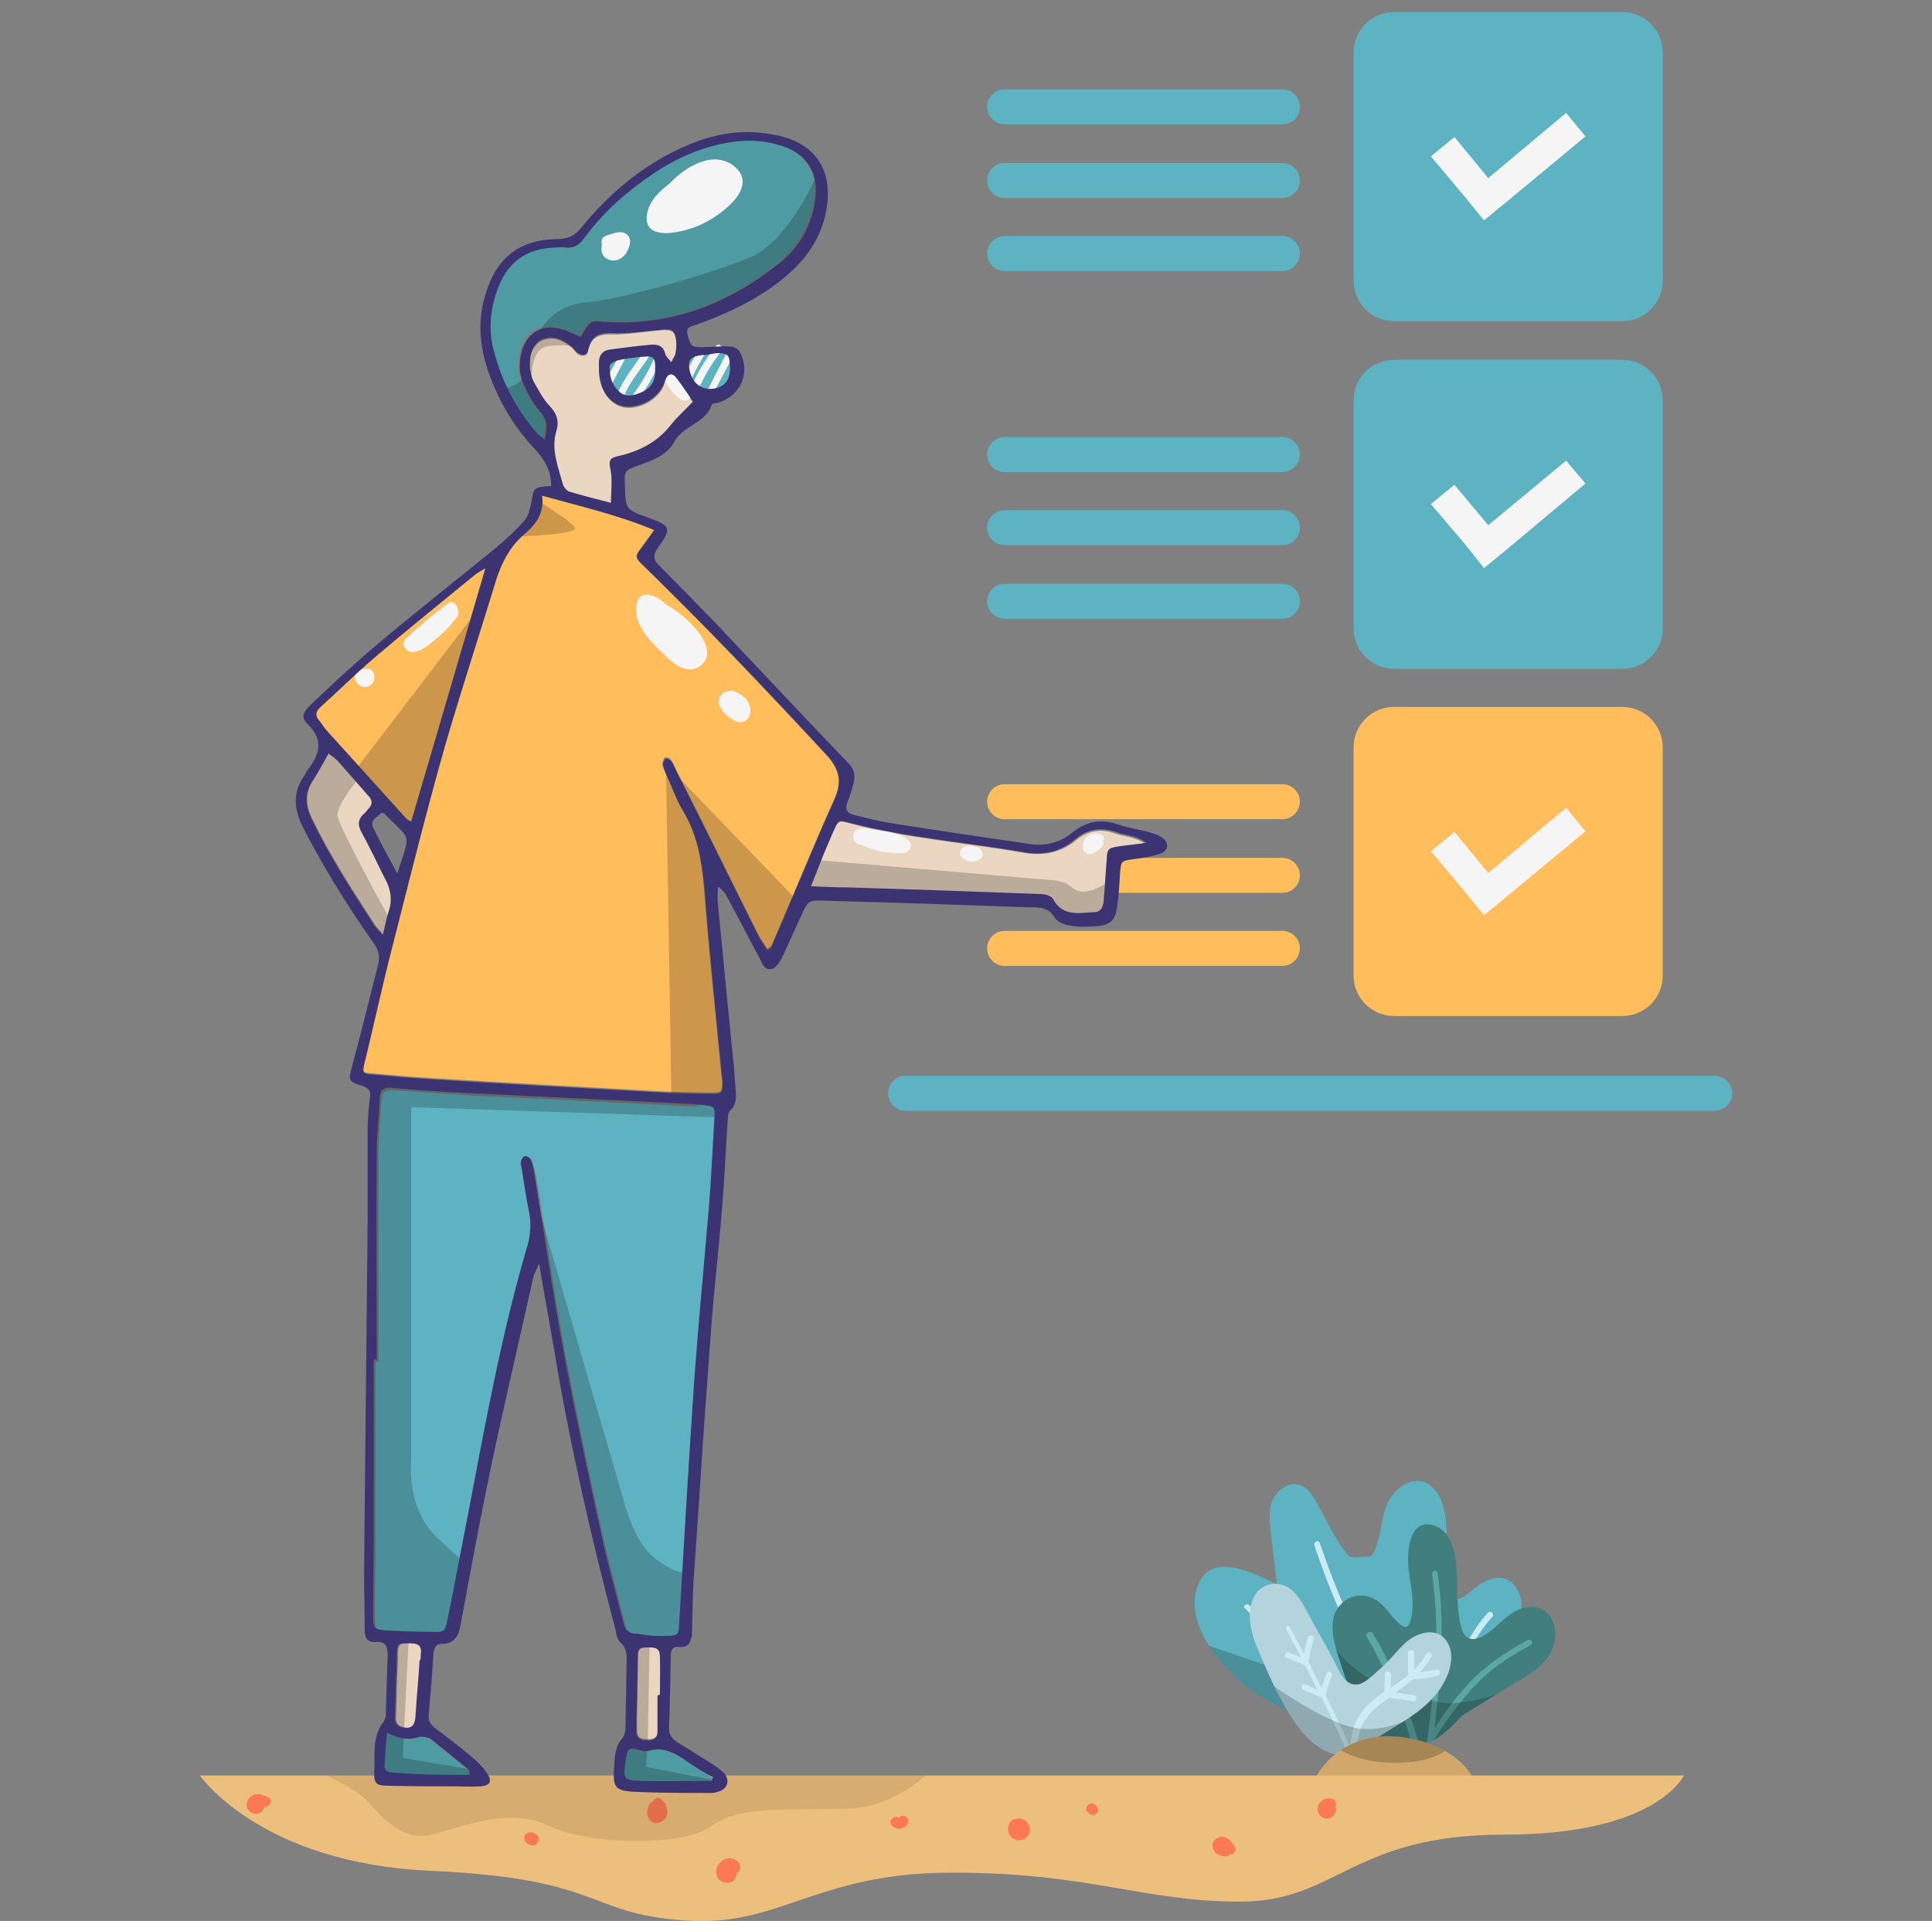 <?xml version="1.0" encoding="utf-8"?>
<!-- Generator: Adobe Illustrator 24.1.3, SVG Export Plug-In . SVG Version: 6.00 Build 0)  -->
<svg version="1.1" xmlns="http://www.w3.org/2000/svg" xmlns:xlink="http://www.w3.org/1999/xlink" x="0px" y="0px"
	 viewBox="0 0 320 318.2" style="enable-background:new 0 0 320 318.2;" xml:space="preserve">
<rect x="0" y="0" width="320" height="318.2" fill="#808080" stroke="none"/>
<style type="text/css">
	.st0{opacity:0.5;fill:#5DB3C1;}
	.st1{fill:none;}
	.st2{opacity:0.3;clip-path:url(#SVGID_2_);fill:url(#SVGID_3_);}
	.st3{opacity:0.3;clip-path:url(#SVGID_2_);fill:url(#SVGID_4_);}
	.st4{fill:#FFFFFF;}
	.st5{opacity:0.3;clip-path:url(#XMLID_398_);fill:url(#SVGID_5_);}
	.st6{opacity:0.3;clip-path:url(#XMLID_398_);fill:url(#SVGID_6_);}
	.st7{fill:#4F9BA3;}
	.st8{fill:#5DB3C1;}
	.st9{clip-path:url(#XMLID_415_);fill:#5DB3C1;}
	.st10{clip-path:url(#XMLID_415_);fill:#CBECF4;}
	.st11{opacity:0.2;clip-path:url(#XMLID_415_);}
	.st12{clip-path:url(#XMLID_417_);fill:#417F7E;}
	.st13{clip-path:url(#XMLID_417_);fill:#5AA8A4;}
	.st14{opacity:0.2;clip-path:url(#XMLID_417_);}
	.st15{clip-path:url(#XMLID_626_);fill:#B3D3DD;}
	.st16{clip-path:url(#XMLID_626_);fill:#CBECF4;}
	.st17{opacity:0.2;clip-path:url(#XMLID_626_);}
	.st18{clip-path:url(#XMLID_627_);fill:#D1A76B;}
	.st19{opacity:0.2;clip-path:url(#XMLID_627_);}
	.st20{clip-path:url(#XMLID_628_);}
	.st21{fill:#EDBF7C;}
	.st22{fill:#FB7A54;}
	.st23{opacity:0.1;clip-path:url(#XMLID_628_);}
	.st24{clip-path:url(#XMLID_629_);fill:#F5F5F5;}
	.st25{clip-path:url(#XMLID_629_);fill:#D0F0F9;}
	.st26{clip-path:url(#XMLID_629_);}
	.st27{fill:#D0F0F9;}
	.st28{fill:#FFBD5C;}
	.st29{fill:#F5F5F5;}
	.st30{fill:#EAD6C1;}
	.st31{opacity:0.2;}
	.st32{fill:#3C3372;}
	.st33{opacity:0.3;clip-path:url(#XMLID_630_);fill:url(#SVGID_7_);}
	.st34{opacity:0.3;clip-path:url(#XMLID_630_);fill:url(#SVGID_8_);}
	.st35{clip-path:url(#XMLID_656_);fill:#5DB3C1;}
	.st36{clip-path:url(#XMLID_656_);fill:#CBECF4;}
	.st37{opacity:0.2;clip-path:url(#XMLID_656_);}
	.st38{clip-path:url(#XMLID_659_);fill:#417F7E;}
	.st39{clip-path:url(#XMLID_659_);fill:#5AA8A4;}
	.st40{opacity:0.2;clip-path:url(#XMLID_659_);}
	.st41{clip-path:url(#XMLID_660_);fill:#B3D3DD;}
	.st42{clip-path:url(#XMLID_660_);fill:#CBECF4;}
	.st43{opacity:0.2;clip-path:url(#XMLID_660_);}
	.st44{clip-path:url(#XMLID_661_);fill:#D1A76B;}
	.st45{opacity:0.2;clip-path:url(#XMLID_661_);}
	.st46{clip-path:url(#XMLID_662_);}
	.st47{opacity:0.1;clip-path:url(#XMLID_662_);}
	.st48{clip-path:url(#XMLID_663_);fill:#5DB3C1;}
	.st49{clip-path:url(#XMLID_663_);fill:#CBECF4;}
	.st50{opacity:0.2;clip-path:url(#XMLID_663_);}
	.st51{clip-path:url(#XMLID_664_);fill:#417F7E;}
	.st52{clip-path:url(#XMLID_664_);fill:#5AA8A4;}
	.st53{opacity:0.2;clip-path:url(#XMLID_664_);}
	.st54{clip-path:url(#XMLID_665_);fill:#B3D3DD;}
	.st55{clip-path:url(#XMLID_665_);fill:#CBECF4;}
	.st56{opacity:0.2;clip-path:url(#XMLID_665_);}
	.st57{clip-path:url(#XMLID_666_);fill:#D1A76B;}
	.st58{opacity:0.2;clip-path:url(#XMLID_666_);}
	.st59{clip-path:url(#XMLID_667_);}
	.st60{opacity:0.1;clip-path:url(#XMLID_667_);}
	.st61{opacity:0.3;clip-path:url(#XMLID_668_);fill:url(#SVGID_9_);}
	.st62{opacity:0.3;clip-path:url(#XMLID_668_);fill:url(#SVGID_10_);}
	.st63{clip-path:url(#XMLID_669_);fill:#5DB3C1;}
	.st64{clip-path:url(#XMLID_669_);fill:#CBECF4;}
	.st65{opacity:0.2;clip-path:url(#XMLID_669_);}
	.st66{clip-path:url(#XMLID_670_);fill:#417F7E;}
	.st67{clip-path:url(#XMLID_670_);fill:#5AA8A4;}
	.st68{opacity:0.2;clip-path:url(#XMLID_670_);}
	.st69{clip-path:url(#XMLID_671_);fill:#B3D3DD;}
	.st70{clip-path:url(#XMLID_671_);fill:#CBECF4;}
	.st71{opacity:0.2;clip-path:url(#XMLID_671_);}
	.st72{clip-path:url(#XMLID_673_);fill:#D1A76B;}
	.st73{opacity:0.2;clip-path:url(#XMLID_673_);}
	.st74{clip-path:url(#XMLID_674_);}
	.st75{opacity:0.1;clip-path:url(#XMLID_674_);}
	.st76{fill:#D1A76B;}
</style>
<g id="BACKGROUND">
</g>
<g id="OBJECTS">
	<g id="XMLID_393_">
		<g id="XMLID_651_">
			<path id="XMLID_654_" class="st8" d="M268.7,53.2h-37.8c-3.7,0-6.7-3-6.7-6.7V8.7c0-3.7,3-6.7,6.7-6.7h37.8c3.7,0,6.7,3,6.7,6.7
				v37.8C275.4,50.2,272.4,53.2,268.7,53.2z"/>
			<polygon id="XMLID_652_" class="st29" points="246.5,29.5 240.9,22.7 237,25.9 242.7,32.7 245.8,36.5 249.7,33.3 262.6,22.6 
				259.4,18.7 			"/>
		</g>
		<g id="XMLID_648_">
			<path id="XMLID_650_" class="st8" d="M268.7,110.8h-37.8c-3.7,0-6.7-3-6.7-6.7V66.3c0-3.7,3-6.7,6.7-6.7h37.8
				c3.7,0,6.7,3,6.7,6.7v37.8C275.4,107.8,272.4,110.8,268.7,110.8z"/>
			<polygon id="XMLID_649_" class="st29" points="246.5,87 240.9,80.3 237,83.5 242.7,90.2 245.8,94.1 249.7,90.9 262.6,80.1 
				259.4,76.3 			"/>
		</g>
		<g id="XMLID_645_">
			<path id="XMLID_647_" class="st28" d="M268.7,168.3h-37.8c-3.7,0-6.7-3-6.7-6.7v-37.8c0-3.7,3-6.7,6.7-6.7h37.8
				c3.7,0,6.7,3,6.7,6.7v37.8C275.4,165.3,272.4,168.3,268.7,168.3z"/>
			<polygon id="XMLID_646_" class="st29" points="246.5,144.6 240.9,137.8 237,141 242.7,147.8 245.8,151.6 249.7,148.4 
				262.6,137.7 259.4,133.8 			"/>
		</g>
		<path id="XMLID_644_" class="st8" d="M284,184h-134c-1.6,0-2.9-1.3-2.9-2.9l0,0c0-1.6,1.3-2.9,2.9-2.9h134c1.6,0,2.9,1.3,2.9,2.9
			l0,0C286.9,182.7,285.6,184,284,184z"/>
		<g id="XMLID_640_">
			<path id="XMLID_643_" class="st8" d="M212.4,20.6h-46c-1.6,0-2.9-1.3-2.9-2.9l0,0c0-1.6,1.3-2.9,2.9-2.9h46
				c1.6,0,2.9,1.3,2.9,2.9l0,0C215.3,19.4,214,20.6,212.4,20.6z"/>
			<path id="XMLID_642_" class="st8" d="M212.4,32.8h-46c-1.6,0-2.9-1.3-2.9-2.9l0,0c0-1.6,1.3-2.9,2.9-2.9h46
				c1.6,0,2.9,1.3,2.9,2.9l0,0C215.3,31.5,214,32.8,212.4,32.8z"/>
			<path id="XMLID_641_" class="st8" d="M212.4,44.9h-46c-1.6,0-2.9-1.3-2.9-2.9l0,0c0-1.6,1.3-2.9,2.9-2.9h46
				c1.6,0,2.9,1.3,2.9,2.9l0,0C215.3,43.6,214,44.9,212.4,44.9z"/>
		</g>
		<g id="XMLID_636_">
			<path id="XMLID_639_" class="st8" d="M212.4,78.2h-46c-1.6,0-2.9-1.3-2.9-2.9l0,0c0-1.6,1.3-2.9,2.9-2.9h46
				c1.6,0,2.9,1.3,2.9,2.9l0,0C215.3,76.9,214,78.2,212.4,78.2z"/>
			<path id="XMLID_638_" class="st8" d="M212.4,90.3h-46c-1.6,0-2.9-1.3-2.9-2.9l0,0c0-1.6,1.3-2.9,2.9-2.9h46
				c1.6,0,2.9,1.3,2.9,2.9l0,0C215.3,89,214,90.3,212.4,90.3z"/>
			<path id="XMLID_637_" class="st8" d="M212.4,102.5h-46c-1.6,0-2.9-1.3-2.9-2.9l0,0c0-1.6,1.3-2.9,2.9-2.9h46
				c1.6,0,2.9,1.3,2.9,2.9l0,0C215.3,101.2,214,102.5,212.4,102.5z"/>
		</g>
		<g id="XMLID_632_">
			<path id="XMLID_635_" class="st28" d="M212.4,135.7h-46c-1.6,0-2.9-1.3-2.9-2.9l0,0c0-1.6,1.3-2.9,2.9-2.9h46
				c1.6,0,2.9,1.3,2.9,2.9l0,0C215.3,134.4,214,135.7,212.4,135.7z"/>
			<path id="XMLID_634_" class="st28" d="M212.4,147.9h-46c-1.6,0-2.9-1.3-2.9-2.9l0,0c0-1.6,1.3-2.9,2.9-2.9h46
				c1.6,0,2.9,1.3,2.9,2.9l0,0C215.3,146.6,214,147.9,212.4,147.9z"/>
			<path id="XMLID_633_" class="st28" d="M212.4,160h-46c-1.6,0-2.9-1.3-2.9-2.9l0,0c0-1.6,1.3-2.9,2.9-2.9h46
				c1.6,0,2.9,1.3,2.9,2.9l0,0C215.3,158.7,214,160,212.4,160z"/>
		</g>
		<g id="XMLID_579_">
			<g id="XMLID_612_">
				<defs>
					<path id="XMLID_622_" d="M198.3,262.9c2.1-6.1,9.1-2.4,13.2-0.5c-0.3-2.2-0.5-4.5-0.8-6.8c-0.2-2-0.7-4.3-0.2-6.3
						c0.6-2.4,3.2-4.4,5.5-3c1.1,0.7,1.8,2.1,2.4,3.2c1.3,2.3,2.5,4.9,4.1,7.1c1.1,1.5,0.9,1.4,2.9,1.3c1.9-0.1,1.8,0.1,2.5-1.6
						c0.5-1.3,0.7-2.7,1-4.1c0.3-1.7,0.8-3.5,2-4.9c1.6-1.8,4.3-2.9,6.3-1c2.4,2.2,2.5,6.6,2.4,9.6c-0.1,2.2-0.9,4.3-1,6.4
						c-0.1,1.4,1.3,3.1,2.9,2.6c1.2-0.4,2-1.2,3-2c2.2-1.7,5-2.5,6.7,0.2c2.1,3.3-0.4,6.8-2.6,9.4c-3.6,4.3-7.3,8.6-11,12.9
						c0,0,0,0,0,0c-0.3,2.1-2.5,2.3-4.2,2.3c-3.8-0.1-7.8-0.8-11.6-1.6c-6.6-1.4-13-4.2-17.9-9C200.6,273.9,196.5,268,198.3,262.9z"
						/>
				</defs>
				<clipPath id="XMLID_398_">
					<use xlink:href="#XMLID_622_"  style="overflow:visible;"/>
				</clipPath>
				<path id="XMLID_625_" style="clip-path:url(#XMLID_398_);fill:#5DB3C1;" d="M198.3,262.9c2.1-6.1,9.1-2.4,13.2-0.5
					c-0.3-2.2-0.5-4.5-0.8-6.8c-0.2-2-0.7-4.3-0.2-6.3c0.6-2.4,3.2-4.4,5.5-3c1.1,0.7,1.8,2.1,2.4,3.2c1.3,2.3,2.5,4.9,4.1,7.1
					c1.1,1.5,0.9,1.4,2.9,1.3c1.9-0.1,1.8,0.1,2.5-1.6c0.5-1.3,0.7-2.7,1-4.1c0.3-1.7,0.8-3.5,2-4.9c1.6-1.8,4.3-2.9,6.3-1
					c2.4,2.2,2.5,6.6,2.4,9.6c-0.1,2.2-0.9,4.3-1,6.4c-0.1,1.4,1.3,3.1,2.9,2.6c1.2-0.4,2-1.2,3-2c2.2-1.7,5-2.5,6.7,0.2
					c2.1,3.3-0.4,6.8-2.6,9.4c-3.6,4.3-7.3,8.6-11,12.9c0,0,0,0,0,0c-0.3,2.1-2.5,2.3-4.2,2.3c-3.8-0.1-7.8-0.8-11.6-1.6
					c-6.6-1.4-13-4.2-17.9-9C200.6,273.9,196.5,268,198.3,262.9z"/>
				<path id="XMLID_624_" style="clip-path:url(#XMLID_398_);fill:#CBECF4;" d="M206.9,265.9c8.4,8.8,17.9,16.3,28.1,22.9l0,0
					c-3.5-4.5-6.6-8.9-9.3-14c-3.2-6-5.8-12.3-8-18.8c-0.2-0.6,0.7-1,0.9-0.4c2.1,6.2,4.6,12.2,7.6,18c1.5,3,3.1,6,5,8.8
					c1.2,1.7,2.5,3.4,3.9,5c-0.1-1.6-0.1-3.2-0.2-4.8c-0.1-3.2-0.1-6.4-0.1-9.6c0-5.9-0.3-12.1,0.7-18c0.1-0.6,1.1-0.5,1,0.1
					c-1,5.8-0.7,11.9-0.7,17.7c0,2.7,0,5.4,0.1,8.2c0,1.7,0,3.4,0.1,5.2c1.2-3.1,2.7-6.1,4.3-9.1c1.8-3.3,3.5-7.1,6.1-9.9
					c0.4-0.5,1.2,0.1,0.8,0.6c-2.7,2.9-4.5,6.9-6.4,10.5c-1.7,3.3-3.3,6.7-4.5,10.2c0,0.1,0,0.2,0,0.2c0.2,0.3,0.5,0.6,0.7,0.9
					c0.1,0,0.2,0.1,0.3,0.2c0.1,0.2,0.3,0.4,0.4,0.6c0.2,0.1,0.4,0.3,0.7,0.4c0.5,0.3-0.1,1.1-0.6,0.8c-0.4-0.2-0.7-0.5-1.1-0.7
					c-0.2,0.3-0.7,0.5-0.9,0c-0.1-0.2-0.1-0.4-0.1-0.6c-10.7-6.8-20.6-14.6-29.4-23.8C205.7,266.1,206.4,265.5,206.9,265.9z"/>
				<path id="XMLID_623_" style="opacity:0.2;clip-path:url(#XMLID_398_);" d="M250.2,273.3c0,0-5.6,10.1-17.9,8.4
					c-12.4-1.8-33.7-9.7-33.7-9.7l21.1,20.7l26.9-0.9L250.2,273.3z"/>
			</g>
			<g id="XMLID_607_">
				<defs>
					<path id="XMLID_608_" d="M229.1,266c0.7,0.7,1.2,1.5,1.9,2.2c1.2,1.3,2.2,2.1,2.7,0c0.7-2.7-0.1-5.6-0.4-8.4
						c-0.3-2.8,0.1-8.7,4.5-7c4.1,1.7,3.4,8.6,3.6,12.1c0.1,1.6,0.2,3.3,0.7,4.9c1.1,3.4,4.3,0.9,5.8-0.5c1.5-1.4,3.2-2.9,5.3-3.1
						c4.5-0.4,5.4,5.1,3.3,8.1c-1.5,2.2-3.9,3.5-6.1,4.8c-2.7,1.7-5.5,3.4-8.3,5.1c-2.6,3-5.8,5.7-10,5.4c-4.4-0.3-6.5-4-7.9-7.7
						c-1-2.8-1.9-5.6-2.8-8.4c-0.6-2.1-1.1-4.4-0.2-6.5C222.9,263.8,226.6,263.4,229.1,266z"/>
				</defs>
				<clipPath id="XMLID_415_">
					<use xlink:href="#XMLID_608_"  style="overflow:visible;"/>
				</clipPath>
				<path id="XMLID_611_" style="clip-path:url(#XMLID_415_);fill:#417F7E;" d="M229.1,266c0.7,0.7,1.2,1.5,1.9,2.2
					c1.2,1.3,2.2,2.1,2.7,0c0.7-2.7-0.1-5.6-0.4-8.4c-0.3-2.8,0.1-8.7,4.5-7c4.1,1.7,3.4,8.6,3.6,12.1c0.1,1.6,0.2,3.3,0.7,4.9
					c1.1,3.4,4.3,0.9,5.8-0.5c1.5-1.4,3.2-2.9,5.3-3.1c4.5-0.4,5.4,5.1,3.3,8.1c-1.5,2.2-3.9,3.5-6.1,4.8c-2.7,1.7-5.5,3.4-8.3,5.1
					c-2.6,3-5.8,5.7-10,5.4c-4.4-0.3-6.5-4-7.9-7.7c-1-2.8-1.9-5.6-2.8-8.4c-0.6-2.1-1.1-4.4-0.2-6.5
					C222.9,263.8,226.6,263.4,229.1,266z"/>
				<path id="XMLID_610_" style="clip-path:url(#XMLID_415_);fill:#5AA8A4;" d="M227.4,270.6c2,3.3,3.6,6.8,4.9,10.4
					c1.1,3,2.4,6,3,9.2c0.4-0.7,0.7-1.3,1.1-1.9c1.2-9.2,2.2-18.2,0.8-27.5c-0.1-0.6,0.8-0.9,0.9-0.3c1.3,8.7,0.5,17.2-0.5,25.8
					c1.5-2.4,3.2-4.7,5.1-6.8c3-3.4,6.4-5.7,10.3-7.8c0.6-0.3,1.1,0.5,0.5,0.8c-3.9,2.1-7.2,4.3-10.1,7.7c-2.3,2.6-4.3,5.4-6.1,8.4
					c-0.2,1.2-0.3,2.4-0.5,3.6c0.1,0.1,0.1,0.3,0,0.4c-0.1,0.1-0.1,0.2-0.2,0.3c-0.2,0.5-1,0.1-0.9-0.4c0.1-0.6,0.1-1.2,0.2-1.8
					c0,0.1-0.1,0.2-0.1,0.2c-0.1,0.2-0.3,0.3-0.5,0.2c0,0.3,0.1,0.7,0.1,1c0.1,0.6-0.9,0.6-1,0c-0.3-3.8-1.9-7.4-3.3-11
					c-1.3-3.5-2.9-6.9-4.8-10.1C226.2,270.5,227,270,227.4,270.6z"/>
				<path id="XMLID_609_" class="st11" d="M251.4,279.4c0,0-8.8,3.7-13.4,2.5c-4.6-1.2-13.2-2.3-18.6-11.3l2.5,21l26.1,5.1
					L251.4,279.4z"/>
			</g>
			<g id="XMLID_600_">
				<defs>
					<path id="XMLID_601_" d="M214.4,263.8c1.2,1.3,2,3,2.8,4.5c1.3,2.3,2.6,4.6,3.8,6.9c0.8,1.5,1.7,4.2,4,3.8
						c1.1-0.2,2.5-1.6,3.3-2.3c1.7-1.4,2.9-3.1,4.5-4.6c1.8-1.6,5-2.7,6.7-0.4c2,2.7,0.2,6.8-1.7,9c-2.7,3.3-6.6,5.1-10.1,7.4
						c0,0.1,0,0.2,0,0.2c-1.2,2.3-3.8,2.9-6.2,2.4c-3.3-0.7-5.8-3.4-7.5-6.1c-2.2-3.4-3.9-7.2-5.5-11c-1.3-3-2.5-7.1-0.2-10
						C210.1,261.8,212.7,262,214.4,263.8z"/>
				</defs>
				<clipPath id="XMLID_417_">
					<use xlink:href="#XMLID_601_"  style="overflow:visible;"/>
				</clipPath>
				<path id="XMLID_605_" style="clip-path:url(#XMLID_417_);fill:#B3D3DD;" d="M214.4,263.8c1.2,1.3,2,3,2.8,4.5
					c1.3,2.3,2.6,4.6,3.8,6.9c0.8,1.5,1.7,4.2,4,3.8c1.1-0.2,2.5-1.6,3.3-2.3c1.7-1.4,2.9-3.1,4.5-4.6c1.8-1.6,5-2.7,6.7-0.4
					c2,2.7,0.2,6.8-1.7,9c-2.7,3.3-6.6,5.1-10.1,7.4c0,0.1,0,0.2,0,0.2c-1.2,2.3-3.8,2.9-6.2,2.4c-3.3-0.7-5.8-3.4-7.5-6.1
					c-2.2-3.4-3.9-7.2-5.5-11c-1.3-3-2.5-7.1-0.2-10C210.1,261.8,212.7,262,214.4,263.8z"/>
				<path id="XMLID_604_" style="clip-path:url(#XMLID_417_);fill:#CBECF4;" d="M213.7,269.6c0.8,1.5,1.5,2.9,2.3,4.4
					c0.1-0.3,0.1-0.7,0.2-1c0.1-0.6,0.3-1.1,0.4-1.7c0.1-0.6,1.1-0.5,1,0.1c-0.2,0.8-0.4,1.6-0.6,2.4c-0.1,0.4-0.1,1-0.3,1.4
					c0.7,1.4,1.4,2.9,2.2,4.4c0.2-0.8,0.5-1.6,0.8-2.4c0.2-0.6,1.1-0.2,0.9,0.4c-0.4,1-0.8,2.1-1,3.2c0,0,0,0.1,0,0.1
					c1.4,2.8,2.7,5.6,4,8.4c0.2-2.5,0.9-4.8,2.9-6.8c0.9-0.9,1.8-1.6,2.8-2.3c0,0,0-0.1,0-0.1c0-0.9,0.1-1.9,0.1-2.8
					c0-0.6,1-0.5,1,0.1c0,0.7,0,1.4-0.1,2.2c1-0.7,2.1-1.4,3-2.2c0-0.1-0.1-0.2-0.1-0.3c0-1.1,0-2.2,0-3.3c0-0.6,1-0.7,1-0.1
					c0,1,0,1.9,0,2.9c0.8-0.8,1.5-1.6,2-2.6c0.3-0.6,1.2-0.2,0.9,0.4c-0.5,1-1.2,1.9-1.9,2.6c0.9-0.1,1.9-0.3,2.8-0.4
					c0.6-0.1,0.7,0.8,0.1,1c-1.4,0.3-2.8,0.5-4.1,0.6c-0.9,0.8-1.9,1.5-2.9,2.2c0.1,0,0.1,0,0.2,0c1,0.1,1.9,0.3,2.9,0.4
					c0.6,0.1,0.5,1.1-0.1,1c-0.7-0.1-1.4-0.2-2.1-0.3c-0.3,0-0.6-0.1-0.9-0.1c-0.1,0-0.6-0.1-0.8-0.2c0,0,0,0,0,0c0,0,0,0,0,0
					c-0.1,0.1-0.2,0.1-0.3,0.1c-1.3,0.9-2.7,1.9-3.6,3.2c-1.6,2.1-1.7,4.5-1.7,6.9c0.1,0.2,0.2,0.4,0.3,0.6c0.3,0.6-0.6,0.9-0.9,0.4
					c0,0,0,0,0,0c-0.2,0-0.3-0.2-0.3-0.4c0-0.1,0-0.2,0-0.3c-1.6-3.5-3.2-7.1-4.9-10.5c-1-0.4-2-0.9-3-1.3c-0.4-0.2-0.4-0.9,0.1-0.9
					c0.1,0,0.1,0,0.2,0c0.2,0,0.3,0.1,0.4,0.2c0.5,0.2,1,0.5,1.6,0.7c-0.7-1.3-1.3-2.7-2-4c-0.3-0.1-0.5-0.2-0.7-0.3
					c-0.8-0.3-1.6-0.7-2.4-1c-0.6-0.2-0.2-1.1,0.4-0.9c0.5,0.2,1.1,0.5,1.6,0.7c0.1,0.1,0.3,0.1,0.4,0.2c-0.7-1.4-1.5-2.9-2.2-4.3
					C212.5,269.4,213.4,269,213.7,269.6z"/>
				<path id="XMLID_602_" class="st14" d="M235.6,283.6c0,0-5.2,3.5-10.7,2.7c-5.5-0.8-14.6-7.5-14.6-7.5l6.8,15.8l16.3,0.1
					L235.6,283.6z"/>
			</g>
			<g id="XMLID_596_">
				<defs>
					<path id="XMLID_597_" d="M216.9,296.9c1.7-5.8,7.2-9.4,13.2-9.3c5.8,0.1,13.3,3,14.8,9.2c0.1,0,0.1,0,0.2,0
						c0.5,0,0.5,0.8,0,0.8c-9.3-0.1-18.6-0.1-27.9-0.2C217.1,297.4,216.9,297.2,216.9,296.9z"/>
				</defs>
				<clipPath id="XMLID_626_">
					<use xlink:href="#XMLID_597_"  style="overflow:visible;"/>
				</clipPath>
				<path id="XMLID_599_" style="clip-path:url(#XMLID_626_);fill:#D1A76B;" d="M216.9,296.9c1.7-5.8,7.2-9.4,13.2-9.3
					c5.8,0.1,13.3,3,14.8,9.2c0.1,0,0.1,0,0.2,0c0.5,0,0.5,0.8,0,0.8c-9.3-0.1-18.6-0.1-27.9-0.2
					C217.1,297.4,216.9,297.2,216.9,296.9z"/>
				<path id="XMLID_598_" class="st17" d="M242.1,286.6c0,0-1.1,5.4-10.9,5.4c-9.7,0-12.2-4.9-12.2-4.9L242.1,286.6z"/>
			</g>
		</g>
		<g id="XMLID_537_">
			<defs>
				<path id="XMLID_538_" d="M278.9,294.1c0,0-4.4,9.8-29.7,9.8c-25.4,0-27.7,11.1-43.8,11.1c-16.1,0-24.8-4.8-47.7-4.8
					c-22.9,0-28.5,9.2-44.6,7.9c-16.1-1.2-13.2-6.9-41.6-8.2c-28.4-1.2-38.4-15.8-38.4-15.8H278.9z"/>
			</defs>
			<clipPath id="XMLID_627_">
				<use xlink:href="#XMLID_538_"  style="overflow:visible;"/>
			</clipPath>
			<g id="XMLID_566_" style="clip-path:url(#XMLID_627_);">
				<path id="XMLID_578_" class="st21" d="M291.8,294.1H14.5c0,0-20.3,35.5,8.2,36.7c28.4,1.2,43.6-5.1,59.7-3.8
					c16.1,1.2,54.8-1,77.7-1c22.9,0,30.4-4.1,46.5-4.1c16.1,0,22.6-1,48-1C279.9,321,291.8,294.1,291.8,294.1z"/>
				<g id="XMLID_567_">
					<path id="XMLID_577_" class="st22" d="M220.7,298c0.6,0.2,0.7,0.8,0.5,1.2c0.5,1.4-1.3,2.8-2.5,1.6
						C217.4,299.4,219,297.4,220.7,298z"/>
					<path id="XMLID_576_" class="st22" d="M201.2,304.8c1.2-1.3,2.7-0.1,3.3,1.1c0.4,0.7-0.2,1.3-0.8,1.3c-0.2,0.2-0.4,0.3-0.6,0.3
						c-0.7,0-1.5-0.2-1.9-0.8C200.7,306.1,200.7,305.3,201.2,304.8z"/>
					<path id="XMLID_574_" class="st22" d="M181.4,299c0.1,0.1,0.1,0.1,0.2,0.2c0.8,0.8-0.4,2-1.2,1.2l-0.2-0.2
						C179.3,299.5,180.6,298.2,181.4,299z"/>
					<path id="XMLID_573_" class="st22" d="M120.2,307.9c1.2-0.4,2.8,0.5,2.3,1.9c-0.1,0.3-0.3,0.4-0.5,0.5c0,0.4-0.2,0.9-0.5,1.2
						c-0.9,0.8-2.3,0.3-2.7-0.6C118.2,309.7,119.1,308.3,120.2,307.9z"/>
					<path id="XMLID_572_" class="st22" d="M148.9,301.1c0.6-0.8,2,0,1.4,1c-0.5,1-1.8,1.1-2.6,0.3
						C147,301.6,148.2,300.5,148.9,301.1z"/>
					<path id="XMLID_571_" class="st22" d="M107.8,298.6c0.1-0.1,0.3-0.2,0.4-0.3c0.3-0.5,0.9-0.7,1.4-0.2c0.1,0.1,0.2,0.2,0.2,0.3
						c0.2,0.1,0.4,0.3,0.5,0.6c0.1,0.2,0.1,0.3,0.1,0.5c0.2,0.6,0.2,1.2-0.2,1.7c-0.6,0.8-1.8,1.1-2.5,0.4
						C106.9,300.8,107.1,299.3,107.8,298.6z"/>
					<path id="XMLID_570_" class="st22" d="M87.4,303.6c0.6-0.2,1.2,0,1.6,0.4c0.3,0.3,0.3,0.8,0.1,1.1c-0.1,0.3-0.4,0.6-0.8,0.6
						c-0.6,0-1.1-0.3-1.4-0.8C86.7,304.3,86.9,303.8,87.4,303.6z"/>
					<path id="XMLID_569_" class="st22" d="M41.4,297.7c0.9-0.8,2-0.5,3,0c0.9,0.4,0.3,1.7-0.6,1.6c0,0.1,0,0.2-0.1,0.3
						c-0.4,0.9-1.5,1.1-2.3,0.5C40.6,299.4,40.7,298.4,41.4,297.7z"/>
					<path id="XMLID_568_" class="st22" d="M167.5,301.6c0.2-0.2,0.4-0.3,0.6-0.3c0,0,0,0,0.1,0c2.1-0.6,3.4,2.3,1.4,3.3
						C167.6,305.6,166.1,303.1,167.5,301.6z"/>
				</g>
			</g>
			<path id="XMLID_539_" style="opacity:0.1;clip-path:url(#XMLID_627_);" d="M156.8,290.5c0,0-6.5,8.8-16.4,9.1
				c-10,0.3-17.9-0.6-22.6,2.9c-4.7,3.5-20.5,3.1-27-0.1c-6.5-3.2-14.7,0.4-19.4,1.5c-4.7,1.2-8.3-3-10.6-5.6
				c-2.3-2.6-12-6.7-12-6.7L156.8,290.5z"/>
		</g>
		<g id="XMLID_399_">
			<g id="XMLID_534_">
				<path id="XMLID_536_" class="st8" d="M120.9,60.4c0.2,2.4-0.8,3.8-2.9,4c-2,0.2-3.5-1-3.8-3.2c-0.2-1.4,0.2-2,1.5-2.3
					c0.6-0.1,1.2-0.1,1.8-0.2c0.5-0.1,1-0.1,1.3-0.2C120.5,58.5,120.8,58.8,120.9,60.4z"/>
				<path id="XMLID_535_" class="st8" d="M106.4,59.1c1.9-0.2,2.2,0.1,2.1,2.3c0.1,1.6-0.6,2.8-2.3,3.6c-1.2,0.5-2.5,0.9-3.6-0.1
					c-1.3-1.1-1.6-2.7-1.6-4.3c0-0.3,0.8-0.8,1.3-0.9C103.6,59.4,105,59.2,106.4,59.1z"/>
			</g>
			<path id="XMLID_533_" class="st30" d="M109.7,54.7c1.6-0.1,2.1,0.2,2.3,1.8c0.1,0.7,0,1.4-0.1,2.1c-0.1,0.5-0.5,1-0.7,1.5
				c-0.3-0.4-0.8-0.8-1-1.2c-0.3-1.4-1.2-1.7-2.4-1.6c-2.3,0.2-4.5,0.5-6.8,0.8c-1.3,0.2-1.9,1-1.8,2.3c0,0.7,0,1.4,0.1,2.1
				c0.4,2.7,2,4.6,4,5c2.4,0.4,5.3-1,6.5-3.3c0.2-0.4,0.2-0.8,0.4-1.1c0.5-1.1,1.2-1.2,1.9-0.2c1,1.3,1.9,2.7,2.7,3.8
				c-1.5,1.5-2.7,2.6-3.7,3.9c-2.2,2.8-5.1,4.4-8.5,5.1c-1.2,0.3-1.9,0.5-1.5,2.1c0.4,1.7,0.1,3.5,0.1,5.7c-2.4-0.6-4.7-1.2-7-1.9
				c-0.4-0.1-0.9-0.8-1-1.3c-0.9-2.9-2.1-5.8-1-9c0.4-1.4,0-2.6-1.1-3.8c-1.1-1.1-1.8-2.6-2.6-3.9c-0.3-0.5-0.5-1.1-0.6-1.7
				c-0.5-2.3,0.3-4.9,1.9-5.5c2-0.8,3.7,0.1,5.1,1.4c0.2,0.2,0.4,0.5,0.6,0.7c0.8,0.7,1.7,0.6,1.9-0.3c0.6-3,2.5-2.8,4.9-2.8
				C104.8,55.3,107.2,54.9,109.7,54.7z"/>
			<path id="XMLID_532_" class="st7" d="M88.6,71.5c-3.3-3.8-5.5-8.2-6.9-13.1c-0.9-3.4-0.7-6.7,0.3-10c1.6-4.9,4.8-7.3,9.9-7.5
				c0.5,0,1-0.1,1.5,0c1.5,0.2,2.4-0.4,3.2-1.6c3.1-4.2,6.9-7.6,11.2-10.5c4.1-2.8,8.4-4.8,13.4-5.4c2.8-0.4,5.5-0.1,8.2,0.7
				c4.1,1.3,6.1,4.7,5.4,9c-0.7,4.2-2.7,7.7-5.9,10.4c-8.5,6.8-18.1,10.5-29.2,9.7c-2.1-0.2-2.1-0.2-3.8,2.4c-1.1-0.5-2.1-1-3.3-1.3
				c-3.4-0.9-5.8,0.7-6.6,4.1c-0.4,1.8-0.3,3.6,0.5,5.2c0.7,1.5,1.5,3.1,2.6,4.3c1.3,1.4,1.3,2.7,0.8,4.7
				C89.4,72.1,89,71.9,88.6,71.5z"/>
			<path id="XMLID_531_" class="st30" d="M185.3,140.3c-1.8,0.3-1.9,0.4-2,2.3c-0.1,2.3-0.3,4.5-0.5,6.8c-0.1,1-0.5,1.8-1.6,1.8
				c-2.5,0.1-5.2,0.8-6.8-2.2c-0.3-0.5-1.3-0.8-2-0.8c-10.7-0.4-21.4-0.7-32.1-1.1c-1.9-0.1-3.7-0.1-6-0.2c0.8-2.1,1.5-4,2.3-5.8
				c0.5-1.2,1-2.4,1.5-3.5c0.8-1.7,0.8-1.7,2.7-1.2c9.5,2.5,19.3,3.2,29,4.9c3.1,0.5,6-0.1,8.4-2.1c2.1-1.7,4.2-2,6.6-1.1
				c1.5,0.5,3.3,0.5,5.1,1.8C188,140,186.6,140.1,185.3,140.3z"/>
			<path id="XMLID_522_" class="st30" d="M109.3,274.2c0.1,2.2,0,4.4,0,6.5c-0.1,0-0.2,0-0.3,0c0,2,0,4,0,5.9c0,1.2-0.7,1.5-1.7,1.5
				c-1,0-1.8-0.2-1.8-1.4c0-0.7,0-1.4,0-2.1c0.1-3.5,0.1-6.9,0.2-10.4c0-0.9,0.2-1.5,1.3-1.5C108.6,272.8,109.2,273,109.3,274.2z"/>
			<path id="XMLID_521_" class="st30" d="M69.7,275c-0.2,3.2-0.5,6.3-0.7,9.5c-0.1,1.1-0.5,1.7-1.6,1.7c-1.1-0.1-1.9-0.5-1.8-1.8
				c0.1-2.3,0.1-4.6,0.2-6.8c0-1,0.1-2,0.1-3c0-2.4,0.1-2.4,2.2-2.4c1.2,0,1.9,0.4,1.8,1.7C69.7,274.2,69.7,274.7,69.7,275
				C69.7,275,69.7,275,69.7,275z"/>
			<g id="XMLID_518_">
				<path id="XMLID_520_" class="st7" d="M113.7,291.7c1.4,1,2.9,1.9,4.3,2.8c-0.1,0.2-0.2,0.4-0.3,0.6c-3.9,0-7.9,0.1-11.8,0
					c-2.6-0.1-2.7-0.4-2.4-3.1c0.1-0.4,0.1-0.8,0.2-1.2c0.1-0.8,0.5-1.2,1.4-1c0.8,0.2,1.6,0.5,2.3,0.3
					C110,289.2,111.8,290.4,113.7,291.7z"/>
				<path id="XMLID_519_" class="st7" d="M71.2,288.1c2.2,1.7,4.3,3.4,6.4,5.2c0.1,0.1,0,0.3,0.1,0.8c-4.3,0.1-8.6,0-12.9-0.4
					c-0.9-0.1-1.2-0.5-1.2-1.3c0.1-1.6,0.3-3.3,0.4-5.3c2,1,3.7,1.3,5.4,0.7C70,287.6,70.8,287.8,71.2,288.1z"/>
			</g>
			<path id="XMLID_517_" class="st8" d="M116.1,183c2.4,0.2,2.4,0.2,2.3,2.7c-0.3,4.8-0.5,9.7-0.9,14.5c-0.8,9.4-1.7,18.8-2.4,28.2
				c-1,13.4-1.7,26.9-2.5,40.4c-0.1,2.1-0.1,2.1-2.2,2.2c-1.5,0.1-3,0-4.5,0c-1.4,0-2.1-0.6-2.4-2c-1.1-4.8-2.5-9.6-3.6-14.4
				c-2.2-10-4.3-20-6.2-30c-1.8-9.7-3.2-19.6-4.8-29.3c-0.2-1-0.4-1.9-0.7-2.9c-0.1-0.3-0.6-0.6-0.9-0.5c-0.3,0-0.6,0.5-0.7,0.8
				c-0.1,0.4,0.1,0.8,0.1,1.2c0.4,2.4,0.7,4.7,1.2,7.1c0.4,1.9,0.3,3.8-0.2,5.6c-4.4,14.9-7.1,30.1-10,45.3
				c-1,5.5-2.1,10.9-3.2,16.4c-0.5,2.5-0.5,2.5-3.1,2.4c-2.3-0.1-4.6-0.1-6.8-0.2c-2.4-0.1-2.4-0.2-2.5-2.7c0-4.2,0.1-8.3,0.1-12.5
				c0-9.9,0-19.8,0-29.7c0.2,0,0.3,0,0.5,0c0-11.5,0-23,0-34.5c0-3,0.3-5.9,0.5-8.9c0.1-1.3,0.6-1.7,1.9-1.6
				c4.6,0.3,9.1,0.6,13.7,0.9c12.2,0.6,24.4,1.2,36.6,1.8C115.5,182.9,115.8,182.9,116.1,183z"/>
			<path id="XMLID_516_" class="st30" d="M64,145.7c0.9,1.8,1.1,3.5,0.4,5.4c-0.4,1-0.5,2.1-0.9,3.7c-0.7-0.8-1.1-1.1-1.4-1.6
				c-3.7-5.7-7.4-11.4-10.4-17.6c-1.1-2.3-1.2-4.3,0.2-6.4c0.9-1.4,1.7-2.9,2.6-4.5c0.6,0.5,1.1,0.8,1.5,1.2
				c1.7,1.9,3.4,3.9,5.2,5.7c0.8,0.8,0.8,1.5,0.1,2.3c-0.2,0.2-0.4,0.5-0.6,0.7c-1.1,1-1.1,2-0.4,3.4
				C61.6,140.5,62.7,143.2,64,145.7z"/>
			<path id="XMLID_515_" class="st28" d="M136.6,124.8c-10-10.8-20.1-21.4-30.6-31.6c-0.6-0.6-0.8-1.1-0.3-1.8
				c0.8-1.1,1.6-2.2,2.6-3.6c-6-2.5-12.1-3.9-18.6-5.7c0.4,3.2-1.3,5-3.2,6.6c-1.9,1.7-3.1,3.8-4,6.1c-0.7-0.3-1.6-0.3-2.3,0
				c0.1-0.2,0.1-0.5,0.2-0.7c-0.6,0.4-1.2,0.7-1.6,1c-5.5,4.5-11.1,9-16.5,13.6c-3.2,2.7-6.1,5.6-9.2,8.4c-0.8,0.7-1,1.4-0.2,2.3
				c0.4,0.5,0.8,1.2,1.2,1.7c4.4,4.9,8.8,9.7,13.1,14.5c0.1,0.1,0.3,0.2,0.5,0.3c0.5,0.9,1,1.5,2,2.2c-1.6,6-3.1,12.1-4.7,18.1
				c-1.7,6.5-3.1,13.1-4.7,19.6c-0.4,1.7-0.4,1.9,1.4,2c3.4,0.3,6.7,0.6,10.1,0.8c12.8,0.8,25.6,1.5,38.3,2.2
				c2.6,0.1,5.2,0.2,7.7,0.2c1.7,0,1.8-0.1,1.8-1.9c0-0.3-0.1-0.6-0.1-0.9c-1-10.4-2.1-20.7-2.9-31.1c-0.4-4.5-1.1-8.8-3.4-12.7
				c-1.2-1.9-1.9-4.1-2.9-6.2c-0.2-0.5-0.5-1.1-0.6-1.7c0-0.3,0.2-0.8,0.4-1c0.3-0.1,0.8,0,1,0.3c0.5,0.6,0.7,1.4,1.1,2.1
				c4.5,8.9,8.9,17.9,13.4,26.9c0.4,0.8,1,1.6,1.5,2.4c0.4-0.3,0.6-0.4,0.7-0.6c3.5-8.1,6.8-16.3,10.4-24.3
				C139.5,129.4,139,127.3,136.6,124.8z"/>
			<g id="XMLID_474_" class="st31">
				<path id="XMLID_514_" d="M90.6,74l0.9-4.8L88,64.5c0,0-0.4-6.3,2.2-7c2.7-0.7,6,0,6,0l2.5-2.8l13.1-1l10.4-4l10-7.6l3.9-7.4
					l-0.4-6.6c0,0-4.8,11.8-11.6,14.6c-6.8,2.8-21.6,7-27.1,7.4c-5.5,0.4-7.6,4.8-7.6,4.8l-2.2,6.4c0,0-0.3,1.6-1.8,2.4
					c-1.5,0.7-2.8,0.9-2.8,0.9l6.4,8.6L90.6,74z"/>
				<path id="XMLID_513_" d="M89,82.9l-0.9,1.8l-3,4.2c0,0,10.9-0.3,10.1-1.5C94.5,86.2,89,82.9,89,82.9z"/>
				<path id="XMLID_510_" d="M65,153.1c0,0-8.9-16.1-9.1-18c-0.1-1.9,3.7-6.4,3.7-6.4l8.5,9.7l11.8-38.4l-21,27.5l-4.8-4l-4.3,8.2
					l2.5,7.4l10.7,17.7L65,153.1z"/>
				<path id="XMLID_477_" d="M179.4,147.7c-2.1,0-1.6-1.6-5.1-1.9c-3.4-0.3-39.8-3.4-39.8-3.4l-3.1,6.1l-21.1-21.9l0.9,54.8l-49-2.1
					l0.1,3.5l-1.2,87.6l3.8,1.2l-0.6,14.3l-1,1.2l-0.8,7.3l16.3,0.4l-0.2-1.6l-11.9-2l1-19.9l6.9-0.6l2-12.4c-0.2,0-1-0.5-4.3-3.7
					c-5-4.8-4.2-12.5-4.2-12.5v-58.7l51,1.7l0.1-2.8l1.9-0.7l-4.3-40.9l9.8,18.2l1.3-0.9l4.9-10.1l39.8,0.9l3.1,2.5l6.6,0.6l1.6-1.9
					v-4.2C184,145.8,181.5,147.7,179.4,147.7z"/>
				<path id="XMLID_476_" d="M76.6,258.3l0,0.1C76.7,258.4,76.6,258.3,76.6,258.3z"/>
				<path id="XMLID_475_" d="M107.3,288.2l0.3-16.6l5.6,0.4l0.2-11.5c0,0-1.8,0.2-5.2-2.6c-3.4-2.8-5-9.7-5-9.7l-16.1-55.4
					l15.5,77.8l2.2,1l-0.4,16.7l-1.4,1.2l-0.2,5.8l14.3,1.2l2.4-1.4l-12.5-2.4L107.3,288.2z"/>
			</g>
			<g id="XMLID_449_">
				<path id="XMLID_473_" class="st29" d="M121.8,27.7c-3.4-3-8.2-0.2-10.9,2.7c-1.6,1.2-3.3,2.8-3.7,4.9c-1,5.1,6.4,3.1,8.9,1.9
					C118.8,36,125.8,31.3,121.8,27.7z"/>
				<path id="XMLID_472_" class="st29" d="M103.9,38.9c-0.9-0.9-2.4-0.2-3.4,0.1c-0.8,0.2-1,0.9-0.8,1.5c-0.2,0.9-0.1,1.9,0.9,2.4
					c1.1,0.6,2.3,0.1,3-0.8C104.2,41.2,104.8,39.7,103.9,38.9z"/>
				<path id="XMLID_471_" class="st29" d="M114,64.1c-0.7-0.5-1.2-1.2-1.6-1.9c-0.3-0.6-1.1-0.7-1.6-0.4c-0.6,0.3-0.7,1-0.4,1.6
					c0.5,1.1,1.4,2.1,2.4,2.8c0.5,0.4,1.3,0.1,1.6-0.4C114.8,65.1,114.6,64.4,114,64.1z"/>
				<path id="XMLID_470_" class="st29" d="M102.6,58.9c-0.8,1.4-1.6,2.8-2.3,4.3c-0.3,0.7,0.6,1.3,1,0.6c0-0.1,0.1-0.2,0.1-0.2
					c0,0,0,0,0-0.1c0.7-1.3,1.4-2.7,2.1-4C104,58.8,103,58.2,102.6,58.9z"/>
				<path id="XMLID_469_" class="st29" d="M106.4,58.6c-1.5,2.3-3.3,4.3-4.2,6.9c-0.3,0.7,0.9,1,1.1,0.3c0.9-2.5,2.7-4.4,4.1-6.6
					C107.8,58.6,106.8,58,106.4,58.6z"/>
				<path id="XMLID_468_" class="st29" d="M108.3,59.5c-1,2.2-2.2,4.2-3.6,6.1c-0.5,0.6,0.6,1.2,1,0.6c1.4-1.9,2.6-4,3.6-6.1
					C109.7,59.4,108.7,58.8,108.3,59.5z"/>
				<path id="XMLID_467_" class="st29" d="M115.6,58.1c-0.8,1.4-1.5,2.7-2.2,4.1c-0.2,0.5,0.3,1.2,0.8,0.8c0.1,0,0.1-0.1,0.2-0.1
					c0.2-0.1,0.3-0.3,0.3-0.5c0.6-1.3,1.3-2.5,2-3.7C117,58,116,57.4,115.6,58.1z"/>
				<path id="XMLID_466_" class="st29" d="M118.6,57.3c-1.6,2-3,4.2-4,6.6c-0.2,0.5,0.3,1.1,0.8,0.8l0.2-0.1
					c0.3-0.1,0.3-0.4,0.3-0.6c1-2.1,2.1-4,3.6-5.8C119.9,57.6,119.1,56.7,118.6,57.3z"/>
				<path id="XMLID_457_" class="st29" d="M120.4,58.4c-1.1,2.1-2.2,4.2-3.3,6.4c-0.4,0.7,0.6,1.2,1,0.6c0-0.1,0.1-0.1,0.1-0.2
					c0.1-0.1,0.1-0.2,0.1-0.3c1-2,2.1-3.9,3.1-5.9C121.8,58.3,120.8,57.7,120.4,58.4z"/>
				<path id="XMLID_456_" class="st29" d="M110.4,100.2c-0.9-0.9-2-1.6-3.1-1.7c-2.2-0.2-2.1,2.7-1.7,4.1c0.8,2.5,3.1,4.6,5,6.4
					c1.4,1.3,3.5,2.7,5.4,1.3C119.7,107.5,113.4,101.7,110.4,100.2z"/>
				<path id="XMLID_455_" class="st29" d="M121.8,114.6C121.7,114.6,121.7,114.6,121.8,114.6c-0.2-0.1-0.5-0.2-0.7-0.2
					c-0.7,0-1.4,0.3-1.8,0.9c-0.9,1.5,0.8,3.1,1.9,3.8c0.6,0.4,1.3,0.7,2,0.4c0.8-0.3,1.1-1.1,1.1-1.9
					C124.2,116.3,123.2,115.1,121.8,114.6z"/>
				<path id="XMLID_454_" class="st29" d="M150.5,139.2c-1.5-1.4-4.1-1.5-6-1.8c-0.8-0.1-2-0.5-2.7,0.1c-0.6,0.5-0.6,1.2-0.3,1.8
					c0.3,0.5,0.7,0.7,1.2,0.6c0,0,0.1,0.1,0.1,0.1c2.2,1,4.5,1.4,6.9,1.3C150.6,141.2,151.3,140,150.5,139.2z"/>
				<path id="XMLID_453_" class="st29" d="M161.4,140.3c-0.2-0.1-0.4-0.2-0.6-0.2c-0.2,0-0.4,0-0.6,0c-0.9,0.1-1.7,1.3-0.8,2
					c0.8,0.7,1.8,0.8,2.8,0.3C163.3,141.8,162.5,140.1,161.4,140.3z"/>
				<path id="XMLID_452_" class="st29" d="M182,138.1c-1.6-0.4-2.9,1-2.6,2.5c0.1,0.8,1.1,1.1,1.7,0.7c0.4-0.2,0.8-0.4,1.1-0.7
					c0.5-0.3,0.6-0.8,0.5-1.3C183,138.8,182.8,138.2,182,138.1z"/>
				<path id="XMLID_451_" class="st29" d="M75.8,100.9c-0.1-0.8-0.9-1.6-1.7-0.9c-0.3,0.2-0.5,0.4-0.8,0.6c-0.2,0.1-0.3,0.2-0.4,0.3
					c-2,1.6-3.9,3.2-5.7,4.9c-0.6,0.6-0.4,1.4,0.2,1.9c1.4,1,3.4-0.7,4.5-1.6c1.5-1.2,2.8-2.5,3.9-4.1C76,101.7,76,101.3,75.8,100.9
					z"/>
				<path id="XMLID_450_" class="st29" d="M61.8,111.3c-0.3-0.4-0.6-0.5-1-0.5c-0.2,0-0.3,0-0.5,0c-0.2,0.1-0.4,0.1-0.6,0.2
					c-0.5,0.1-0.9,0.6-0.9,1.1c0,1.2,1.1,2,2.2,1.6C61.9,113.4,62.3,112.2,61.8,111.3z"/>
			</g>
			<path id="XMLID_400_" class="st32" d="M69.7,273.9c0.2-1.3-0.5-1.7-1.8-1.7c-2.1,0-2.2,0-2.2,2.4c0,1,0,2-0.1,3
				c-0.1,2.3-0.1,4.6-0.2,6.8c-0.1,1.3,0.7,1.8,1.8,1.8c1.1,0.1,1.5-0.6,1.6-1.7c0.2-3.2,0.5-6.3,0.7-9.5c0,0,0,0,0.1,0
				C69.7,274.7,69.7,274.2,69.7,273.9z M69.5,287.7c-1.8,0.6-3.5,0.3-5.4-0.7c-0.2,2-0.3,3.6-0.4,5.3c-0.1,0.8,0.3,1.3,1.2,1.3
				c4.3,0.4,8.6,0.4,12.9,0.4c0-0.4,0-0.7-0.1-0.8c-2.1-1.7-4.3-3.5-6.4-5.2C70.8,287.8,70,287.6,69.5,287.7z M61.8,137.1
				c1.2,2.5,2.6,4.9,4,7.6c2.3-7.1,2.3-5.3-2-9.8c-0.1-0.1-0.3-0.2-0.6-0.3C62.6,135.3,61.2,135.8,61.8,137.1z M55.9,126
				c-0.4-0.4-0.9-0.7-1.5-1.2c-0.9,1.6-1.7,3.1-2.6,4.5c-1.4,2.1-1.3,4.1-0.2,6.4c3,6.2,6.7,11.9,10.4,17.6c0.3,0.5,0.7,0.8,1.4,1.6
				c0.4-1.6,0.6-2.7,0.9-3.7c0.7-1.9,0.5-3.7-0.4-5.4c-1.3-2.5-2.5-5.2-3.9-7.7c-0.8-1.4-0.8-2.4,0.4-3.4c0.2-0.2,0.4-0.5,0.6-0.7
				c0.8-0.8,0.7-1.5-0.1-2.3C59.3,129.9,57.6,127.9,55.9,126z M54.2,121.1c4.4,4.9,8.8,9.7,13.1,14.5c0.2,0.2,0.5,0.3,0.8,0.5
				c4.1-14,8.2-27.9,12.3-42c-0.6,0.4-1.2,0.7-1.6,1c-5.5,4.5-11.1,9-16.5,13.6c-3.2,2.7-6.1,5.6-9.2,8.4c-0.8,0.7-1,1.4-0.2,2.3
				C53.4,120,53.7,120.6,54.2,121.1z M169.8,141.2c-9.6-1.7-19.4-2.4-29-4.9c-1.9-0.5-1.9-0.5-2.7,1.2c-0.5,1.2-1,2.4-1.5,3.5
				c-0.7,1.8-1.4,3.6-2.3,5.8c2.3,0.1,4.1,0.2,6,0.2c10.7,0.3,21.4,0.7,32.1,1.1c0.7,0,1.7,0.3,2,0.8c1.6,3,4.3,2.3,6.8,2.2
				c1.1,0,1.5-0.8,1.6-1.8c0.2-2.3,0.3-4.5,0.5-6.8c0.1-1.9,0.2-2,2-2.3c1.3-0.2,2.7-0.3,4.6-0.6c-1.8-1.3-3.6-1.2-5.1-1.8
				c-2.5-0.8-4.6-0.5-6.6,1.1C175.7,141.1,172.9,141.7,169.8,141.2z M114.2,61.2c0.4,2.2,1.9,3.4,3.8,3.2c2.1-0.2,3.1-1.6,2.9-4
				c-0.1-1.6-0.4-1.9-2.1-1.9c-0.3,0-0.8,0.1-1.3,0.2c-0.6,0.1-1.2,0.1-1.8,0.2C114.3,59.2,113.9,59.8,114.2,61.2z M99.9,53.3
				c11.1,0.8,20.7-2.9,29.2-9.7c3.3-2.6,5.3-6.2,5.9-10.4c0.7-4.3-1.3-7.7-5.4-9c-2.7-0.9-5.4-1.1-8.2-0.7
				c-4.9,0.7-9.3,2.6-13.4,5.4c-4.3,2.9-8.1,6.3-11.2,10.5c-0.9,1.2-1.8,1.8-3.2,1.6c-0.5-0.1-1,0-1.5,0c-5.1,0.1-8.3,2.6-9.9,7.5
				c-1.1,3.3-1.3,6.6-0.3,10c1.3,4.9,3.6,9.2,6.9,13.1c0.3,0.4,0.8,0.7,1.4,1.2c0.5-2,0.5-3.3-0.8-4.7c-1.1-1.2-1.9-2.8-2.6-4.3
				c-0.8-1.6-0.9-3.4-0.5-5.2c0.8-3.4,3.3-5,6.6-4.1c1.1,0.3,2.2,0.9,3.3,1.3C97.8,53.1,97.8,53.1,99.9,53.3z M106.2,65
				c1.7-0.7,2.4-2,2.3-3.6c0.1-2.2-0.2-2.5-2.1-2.3c-1.4,0.1-2.8,0.3-4.1,0.6c-0.5,0.1-1.3,0.6-1.3,0.9c-0.1,1.6,0.3,3.2,1.6,4.3
				C103.7,65.9,105,65.5,106.2,65z M109.3,280.8c0-2.2,0.1-4.4,0-6.5c0-1.2-0.6-1.5-2.4-1.4c-1.1,0-1.3,0.6-1.3,1.5
				c0,3.5-0.1,6.9-0.2,10.4c0,0.7,0,1.4,0,2.1c0,1.2,0.9,1.4,1.8,1.4c1,0,1.7-0.3,1.7-1.5c0-2,0-4,0-5.9
				C109.1,280.8,109.2,280.8,109.3,280.8z M113.7,291.7c-1.9-1.3-3.8-2.4-6.2-1.7c-0.7,0.2-1.6-0.1-2.3-0.3c-0.9-0.2-1.3,0.2-1.4,1
				c-0.1,0.4-0.1,0.8-0.2,1.2c-0.4,2.7-0.3,3,2.4,3.1c3.9,0.1,7.9,0,11.8,0c0.1-0.2,0.2-0.4,0.3-0.6
				C116.6,293.6,115.1,292.7,113.7,291.7z M110.3,271c2.1-0.1,2.1-0.1,2.2-2.2c0.8-13.5,1.6-26.9,2.5-40.4
				c0.7-9.4,1.6-18.8,2.4-28.2c0.4-4.8,0.6-9.7,0.9-14.5c0.2-2.5,0.1-2.5-2.3-2.7c-0.3,0-0.6,0-0.9-0.1c-12.2-0.6-24.4-1.2-36.6-1.8
				c-4.6-0.2-9.1-0.5-13.7-0.9c-1.3-0.1-1.8,0.3-1.9,1.6c-0.1,3-0.5,5.9-0.5,8.9c-0.1,11.5,0,23,0,34.5c-0.2,0-0.3,0-0.5,0
				c0,9.9,0,19.8,0,29.7c0,4.2-0.1,8.3-0.1,12.5c0,2.5,0.1,2.5,2.5,2.7c2.3,0.1,4.6,0.2,6.8,0.2c2.6,0.1,2.6,0.1,3.1-2.4
				c1.1-5.4,2.1-10.9,3.2-16.4c2.9-15.2,5.6-30.4,10-45.3c0.5-1.8,0.6-3.7,0.2-5.6c-0.5-2.3-0.8-4.7-1.2-7.1
				c-0.1-0.4-0.2-0.8-0.1-1.2c0.1-0.3,0.4-0.8,0.7-0.8c0.3,0,0.8,0.3,0.9,0.5c0.3,0.9,0.6,1.9,0.7,2.9c1.6,9.8,3,19.6,4.8,29.3
				c1.9,10,4,20,6.2,30c1,4.8,2.4,9.6,3.6,14.4c0.3,1.4,1,2.1,2.4,2C107.3,271,108.8,271,110.3,271z M111.1,126
				c0.5,0.6,0.7,1.4,1.1,2.1c4.5,8.9,8.9,17.9,13.4,26.9c0.4,0.8,1,1.6,1.5,2.4c0.4-0.3,0.6-0.4,0.7-0.6c3.5-8.1,6.8-16.3,10.4-24.3
				c1.4-3.1,0.9-5.2-1.5-7.7c-10-10.8-20.1-21.4-30.6-31.6c-0.6-0.6-0.8-1.1-0.3-1.8c0.8-1.1,1.6-2.2,2.6-3.6
				c-6-2.5-12.1-3.9-18.6-5.7c0.4,3.2-1.3,5-3.2,6.6c-2.2,2-3.5,4.5-4.4,7.3c-2.8,9.2-5.8,18.3-8.5,27.6
				c-3.1,10.9-5.8,21.8-8.6,32.8c-1.7,6.5-3.1,13.1-4.7,19.6c-0.4,1.7-0.4,1.9,1.4,2c3.4,0.3,6.7,0.6,10.1,0.8
				c12.8,0.8,25.6,1.5,38.3,2.2c2.6,0.1,5.2,0.2,7.7,0.2c1.7,0,1.8-0.1,1.8-1.9c0-0.3-0.1-0.6-0.1-0.9c-1-10.4-2.1-20.7-2.9-31.1
				c-0.4-4.5-1.1-8.8-3.4-12.7c-1.2-1.9-1.9-4.1-2.9-6.2c-0.2-0.5-0.5-1.1-0.6-1.7c0-0.3,0.2-0.8,0.4-1
				C110.3,125.6,110.9,125.8,111.1,126z M111.2,60c0.2-0.5,0.6-1,0.7-1.5c0.1-0.7,0.2-1.4,0.1-2.1c-0.2-1.6-0.7-2-2.3-1.8
				c-2.5,0.2-4.9,0.6-7.4,0.6C100,55.1,98,55,97.4,58c-0.2,0.9-1.1,1-1.9,0.3c-0.2-0.2-0.4-0.5-0.6-0.7c-1.5-1.3-3.2-2.2-5.1-1.4
				c-1.6,0.6-2.4,3.2-1.9,5.5c0.1,0.6,0.3,1.2,0.6,1.7c0.8,1.4,1.5,2.8,2.6,3.9c1.1,1.2,1.5,2.4,1.1,3.8c-1,3.2,0.2,6.1,1,9
				c0.1,0.5,0.6,1.1,1,1.3c2.3,0.7,4.7,1.3,7,1.9c0-2.1,0.3-4-0.1-5.7c-0.4-1.6,0.2-1.8,1.5-2.1c3.4-0.8,6.3-2.3,8.5-5.1
				c1-1.3,2.2-2.3,3.7-3.9c-0.8-1.1-1.7-2.5-2.7-3.8c-0.7-1-1.4-0.9-1.9,0.2c-0.2,0.4-0.2,0.8-0.4,1.1c-1.2,2.2-4.1,3.7-6.5,3.3
				c-2.1-0.4-3.7-2.3-4-5c-0.1-0.7-0.1-1.4-0.1-2.1c0-1.3,0.5-2.1,1.8-2.3c2.3-0.3,4.5-0.6,6.8-0.8c1.2-0.1,2.1,0.2,2.4,1.6
				C110.4,59.2,110.9,59.6,111.2,60z M112.4,272.8c-1.1-0.1-1.3,0.7-1.3,1.5c-0.1,4-0.1,7.9-0.3,11.9c0,1.2,0.5,1.8,1.4,2.4
				c1.8,1.1,3.5,2.2,5.3,3.3c0.8,0.5,1.7,1.1,2.4,1.8c1.1,1.2,0.6,2.7-1,3.1c-0.3,0.1-0.6,0.2-0.9,0.2c-4.4,0-8.7,0-13.1-0.2
				c-3-0.2-3.4-0.8-3.2-3.8c0.1-1.8,0.1-3.6,1.4-5.1c0.4-0.5,0.5-1.3,0.5-1.9c0.1-3.7,0.1-7.3,0.2-11c0-1.1-0.1-2.1-1-2.9
				c-0.5-0.4-0.7-1.2-0.8-1.9c-4-15.2-7.5-30.4-10.1-45.9c-0.8-4.8-1.7-9.5-2.6-15c-0.5,1.2-0.9,1.8-1,2.4
				c-2.3,10.4-4.8,20.9-7,31.4c-1.8,8.6-3.4,17.3-5,26c-0.3,1.8-1,3.2-3.1,3.2c-1,0-1.3,0.7-1.4,1.5c-0.2,3.5-0.5,6.9-0.8,10.4
				c-0.1,0.9,0.4,1.5,1,2c2.1,1.6,4.1,3.1,6.1,4.8c1,0.8,1.9,1.7,2.6,2.8c0.9,1.3,0.4,2-1.1,2.1c-1.6,0.1-3.2,0-4.8,0
				c-3.5,0-6.9,0-10.4-0.1c-2.1,0-2.5-0.3-2.4-2.4c0.1-2.8-0.4-5.8,1.6-8.3c0.2-0.3,0.3-0.7,0.3-1.1c0.1-3.3,0.2-6.5,0.3-9.8
				c0-1.3-0.2-2.4-2-2.2c-1.5,0.1-1.8-0.9-1.8-2.1c0-3.2-0.1-6.4-0.1-9.5c0.2-19.6,0.4-39.3,0.6-58.9c0-4.9,0-9.7,0-14.6
				c0-1.8,0.2-3.6,0.4-5.3c0.1-0.9-0.2-1.3-1.2-1.7c-2.6-0.8-2.4-0.9-1.7-3.6c1.5-5.5,2.8-11,4.2-16.4c0.4-1.5,0.1-2.6-0.8-3.8
				c-4.3-6.1-8.2-12.4-11.6-19c-1.5-3-1.8-5.8,0.2-8.6c0.2-0.3,0.3-0.7,0.6-1c1.9-2.5,2.7-4.9,0-7.5c-1.2-1.2-0.9-1.9,0.5-3.3
				c3.5-3.3,7.1-6.7,10.8-9.8c6.4-5.4,12.9-10.5,19.4-15.8c1.8-1.5,3.6-3.1,5.2-4.9c0.6-0.7,0.9-1.9,1.1-2.9
				c0.4-2.6,0.4-2.6,3.3-2.8c0-2.6-1.2-4.5-2.8-6.2c-2.7-2.9-4.9-6.2-6.5-9.9c-2.2-5-3.3-10.1-1.6-15.6c1.8-6.1,5.6-9.1,11.9-9.2
				c1.7,0,2.9-0.5,4-1.9c4.8-5.9,10.6-10.7,17.7-13.7c4.7-2,9.5-2.7,14.6-1.6c6.4,1.3,9.4,5.7,8.3,12.2c-0.8,4.8-3.4,8.4-7,11.4
				c-4,3.3-8.7,5.6-13.5,7.4c-0.4,0.1-0.8,0.3-1.1,0.4c-0.8,0.3-1.8,0.3-1.4,1.7c0.5,1.8,0.6,2,2.3,2c1.6,0,3.2-0.2,4.8-0.1
				c0.6,0,1.4,0.5,1.6,1c1.7,3.4,0.1,7.1-3.6,8.3c-0.4,0.1-1,0.1-1.1,0.3c-1,3.2-4.8,3.4-6.3,6.3c-1.1,2.1-3.6,3-5.9,3.8
				c-2.3,0.9-2.3,0.9-2.2,3.2c0.1,4.1,0.1,4.1,4,5.5c3.6,1.3,3.8,1.7,1.5,4.9c-0.9,1.2-0.8,2,0.2,3c3.2,3.2,6.4,6.5,9.6,9.8
				c7.2,7.6,14.4,15.3,21.7,22.9c1,1,1.2,2,0.9,3.3c-0.3,1-0.6,2.1-1,3.1c-0.5,1.2-0.2,1.9,1.1,2.2c2.1,0.5,4.2,1.1,6.4,1.4
				c7.5,1.2,15.1,2.3,22.6,3.4c2.6,0.4,5-0.2,7-1.8c2.4-2,4.9-2.4,7.8-1.4c1.7,0.6,3.5,0.8,5.2,1.3c0.7,0.2,1.3,0.4,1.9,0.8
				c1.3,0.8,1.2,2.2-0.2,2.7c-1.4,0.5-2.9,0.7-4.3,0.9c-2.3,0.3-2.2,0.3-2.4,2.5c-0.1,1.9-0.2,3.8-0.5,5.6c-0.3,2-1.1,2.8-3.1,3
				c-1.6,0.1-3.2,0.2-4.7-0.1c-0.9-0.1-2.1-0.6-2.5-1.3c-1-1.7-2.5-1.7-4.1-1.7c-11.3-0.4-22.6-0.8-33.9-1.1c-2.8-0.1-2.8-0.1-4,2.5
				c-1.1,2.3-2.1,4.7-3.2,7c-0.4,0.7-1,1.7-1.7,1.8c-1.2,0.3-1.6-1-2-1.8c-1.8-3.3-3.5-6.7-5.3-10c-0.4-0.7-0.7-1.3-1.6-1.8
				c0,0.9-0.1,1.9,0,2.8c0.7,6.8,1.3,13.6,2,20.4c0.3,3.3,0.7,6.5,0.9,9.8c0.1,1.4,0.4,2.9-0.9,4.1c-0.4,0.4-0.3,1.3-0.4,2
				c-0.3,4.6-0.5,9.3-0.9,14c-0.5,6.6-1.3,13.2-1.8,19.9c-0.7,9.5-1.4,19-2,28.5c-0.3,4.3-0.6,8.7-0.9,13.1
				c-0.2,3.2-0.2,6.3-0.3,9.5C114.3,271.8,114.3,273,112.4,272.8z"/>
		</g>
	</g>
</g>
</svg>
